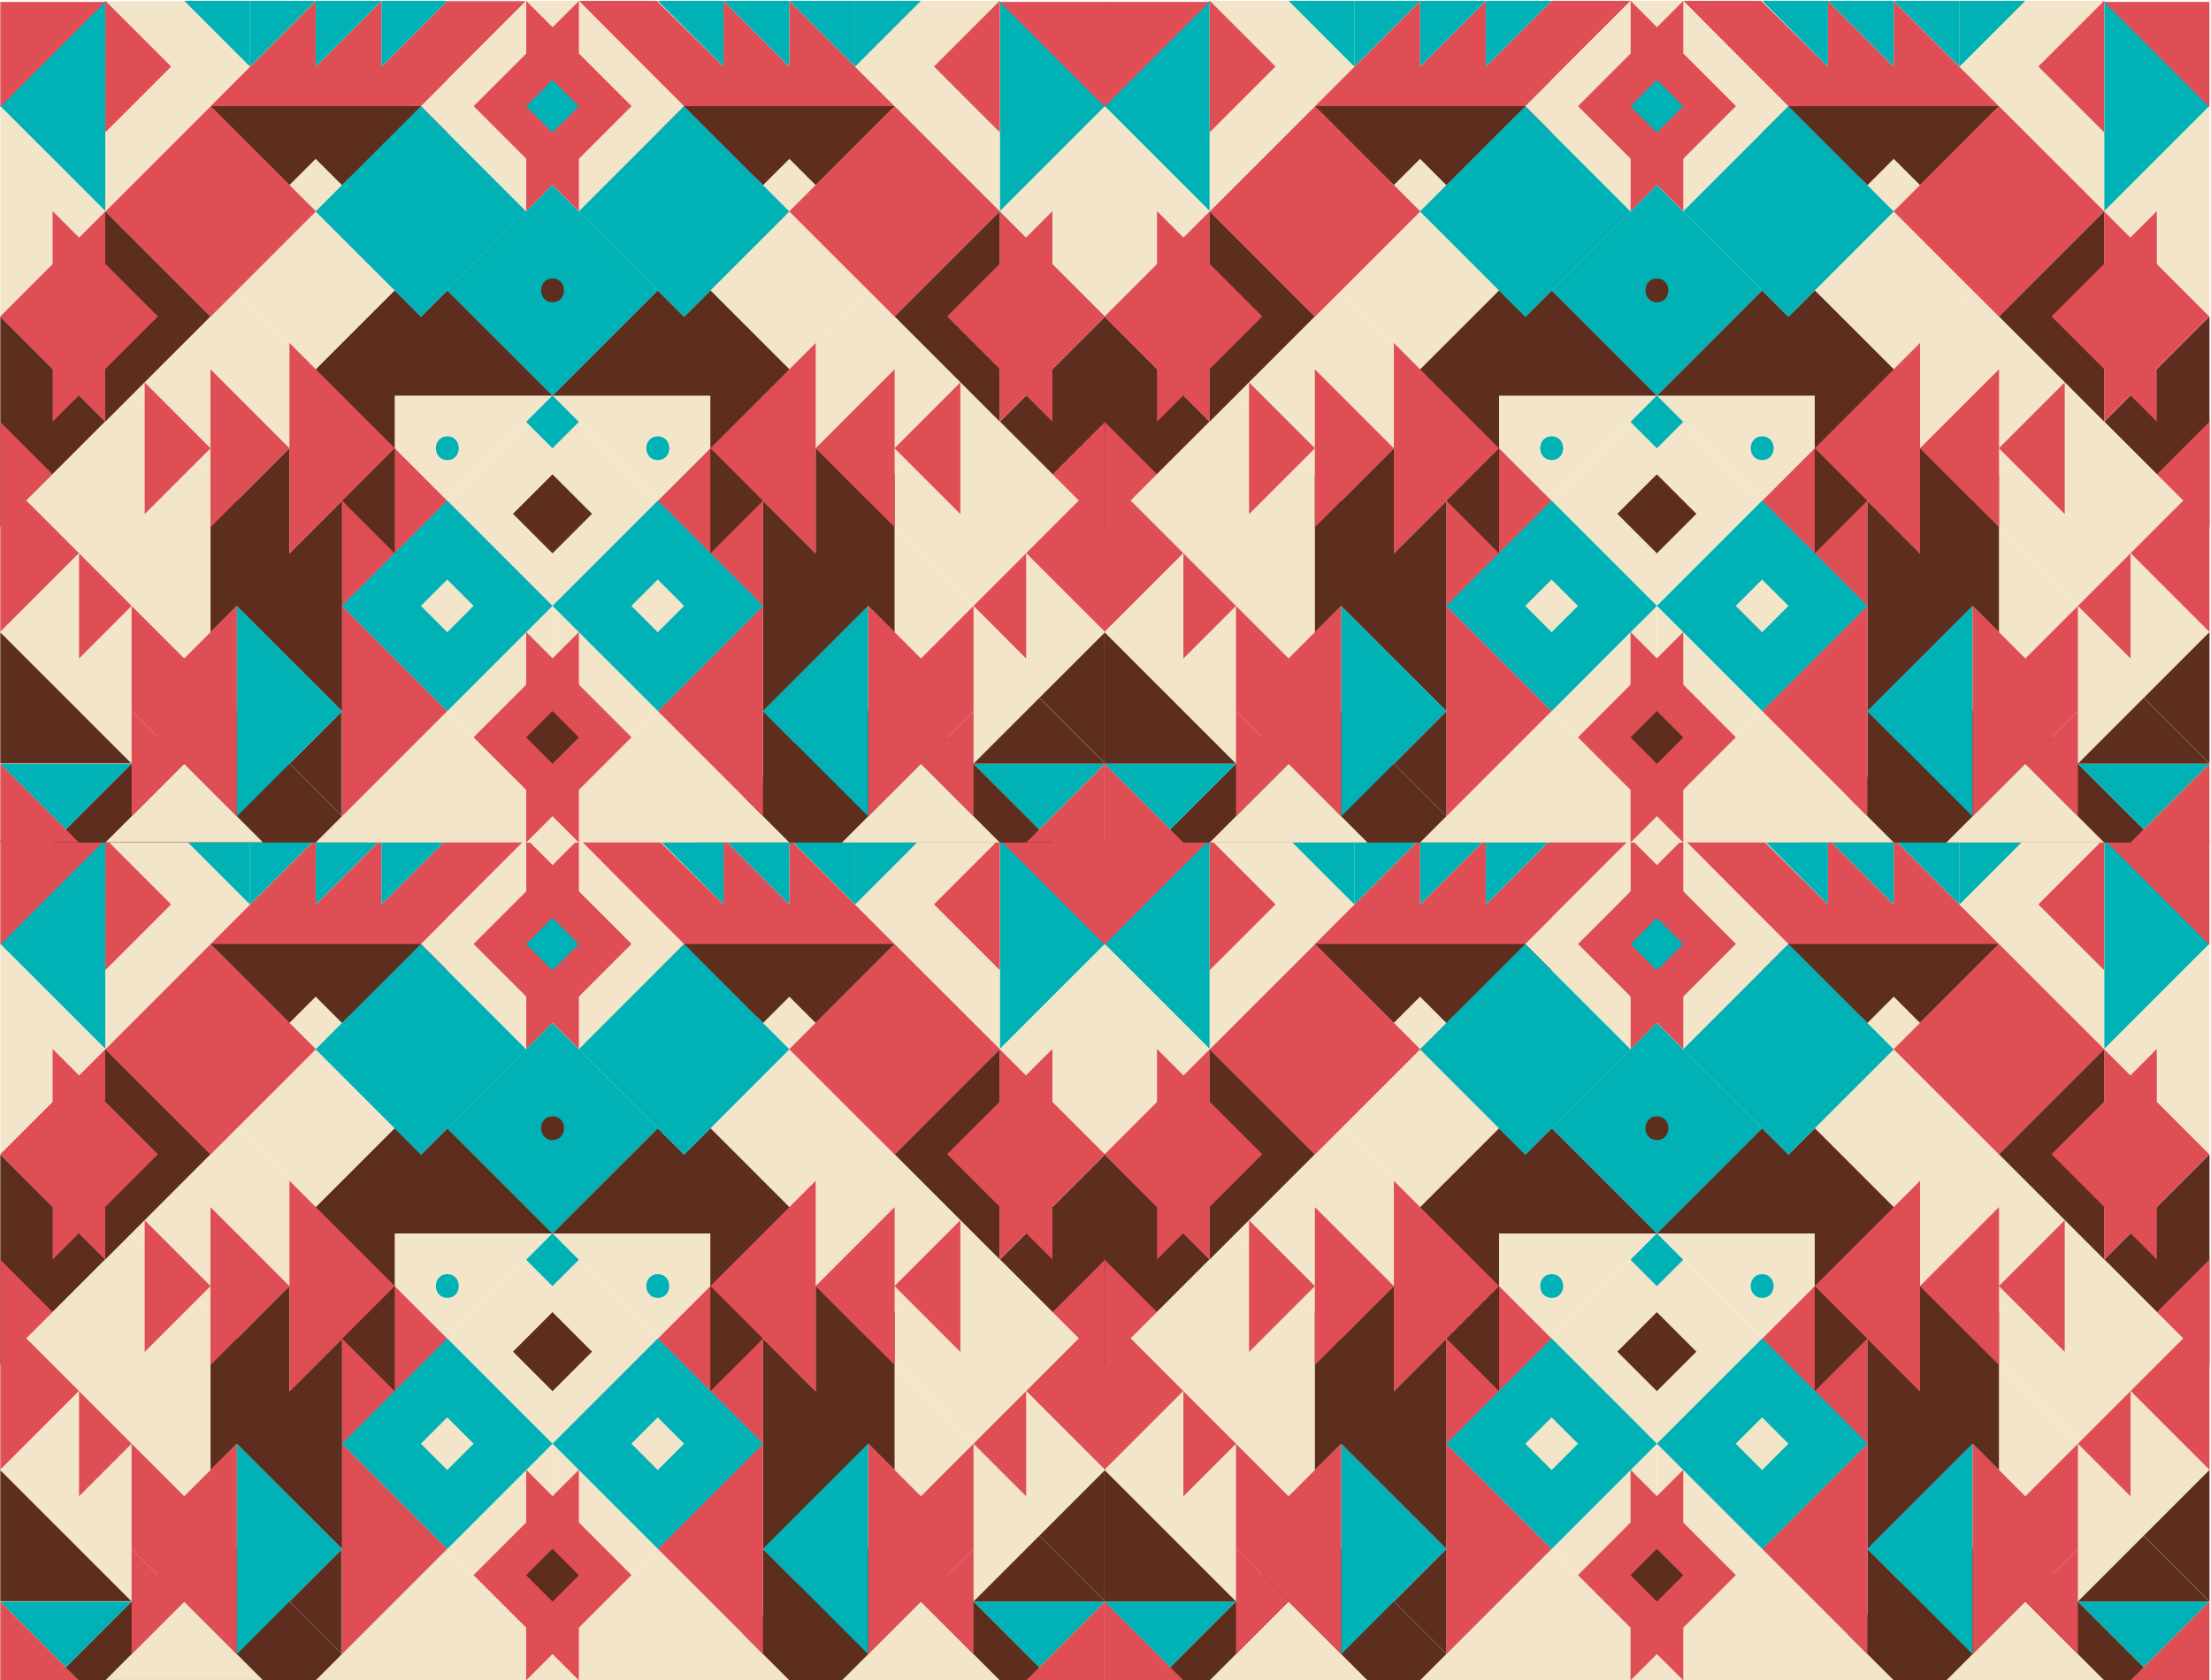 <?xml version="1.0" encoding="UTF-8"?>
<svg width="1401px" height="1065px" viewBox="0 0 1401 1065" version="1.1" xmlns="http://www.w3.org/2000/svg" xmlns:xlink="http://www.w3.org/1999/xlink">
    <defs>
        <polygon id="path-1" points="0.06 0.5 216.804 0.5 216.804 317.33 0.06 317.33"></polygon>
        <polygon id="path-3" points="0.06 0.45 333.458 0.45 333.458 133.984 0.06 133.984"></polygon>
        <polygon id="path-5" points="0.06 0.486 350.213 0.486 350.213 200.645 0.06 200.645"></polygon>
        <polygon id="path-7" points="0.06 0.99 166.729 0.99 166.729 50.98 0.06 50.98"></polygon>
        <polygon id="path-9" points="0.06 0.633 700.258 0.633 700.258 84.08 0.06 84.08"></polygon>
        <polygon id="path-11" points="0.06 0.816 116.759 0.816 116.759 384.41 0.06 384.41"></polygon>
        <polygon id="path-13" points="0.06 0.513 200.092 0.513 200.092 200.583 0.06 200.583"></polygon>
        <polygon id="path-15" points="0.06 0.45 108.444 0.45 108.444 83.888 0.06 83.888"></polygon>
        <polygon id="path-17" points="0.06 0.99 700.215 0.99 700.215 51 0.06 51"></polygon>
        <polygon id="path-19" points="0.06 0.5 216.804 0.5 216.804 317.329 0.06 317.329"></polygon>
        <polygon id="path-21" points="0.06 0.45 333.458 0.45 333.458 133.984 0.06 133.984"></polygon>
        <polygon id="path-23" points="0.06 0.486 350.213 0.486 350.213 200.645 0.06 200.645"></polygon>
        <polygon id="path-25" points="0.06 0.987 166.729 0.987 166.729 50.979 0.06 50.979"></polygon>
        <polygon id="path-27" points="0.06 0.633 700.258 0.633 700.258 84.082 0.06 84.082"></polygon>
        <polygon id="path-29" points="0.06 0.816 116.759 0.816 116.759 384.413 0.06 384.413"></polygon>
        <polygon id="path-31" points="0.06 0.513 200.092 0.513 200.092 200.583 0.06 200.583"></polygon>
        <polygon id="path-33" points="0.06 0.45 108.444 0.45 108.444 83.888 0.06 83.888"></polygon>
        <polygon id="path-35" points="0.06 0.987 700.215 0.987 700.215 50.999 0.06 50.999"></polygon>
    </defs>
    <g id="Pattern44" stroke="none" stroke-width="1" fill="none" fill-rule="evenodd">
        <polyline id="Fill-1" fill="#5D2D1D" points="1366.66 1065 1254.13 952.472 1204.1 1002.5 1183.28 981.687 1183.28 1023.32 1141.6 1065 1366.66 1065"></polyline>
        <polyline id="Fill-2" fill="#5D2D1D" points="833.194 964.975 733.169 1065 933.219 1065 833.194 964.975"></polyline>
        <polyline id="Fill-3" fill="#5D2D1D" points="916.59 981.687 883.269 1015.01 916.59 1048.33 916.59 981.687"></polyline>
        <polyline id="Fill-4" fill="#5D2D1D" points="699.828 731.5 766.553 798.225 699.828 864.95 699.828 731.5"></polyline>
        <polyline id="Fill-5" fill="#DF4E55" points="699.828 798.267 766.553 864.992 699.828 931.717 699.828 798.267"></polyline>
        <polyline id="Fill-6" fill="#F2E5CA" points="916.548 914.92 849.865 848.237 849.823 848.195 849.823 848.153 849.802 848.174 783.14 781.512 783.14 781.47 716.414 848.195 783.098 914.878 783.14 914.92 783.14 914.962 783.161 914.941 849.823 981.603 849.823 981.645 916.548 914.92"></polyline>
        <polyline id="Fill-7" fill="#5D2D1D" points="833.194 898.375 833.194 931.717 849.865 915.046 849.886 915.067 849.865 915.088 916.59 981.813 916.59 848.363 883.206 881.747 883.206 881.705 883.248 881.663 883.206 881.621 883.206 814.937 849.865 848.279 833.194 831.608 833.194 864.95"></polyline>
        <polyline id="Fill-8" fill="#DF4E55" points="1266.63 598.259 1199.91 531.534 1199.91 573.211 1158.23 531.534 1158.23 573.169 1116.04 531.569 1116.04 531.543 1116.01 531.543 1116 531.534 1116 531.543 1066.58 531.507 1116 581.546 1116 664.984 1158.23 623.349 1158.23 664.984 1199.91 623.307 1199.91 664.984 1266.63 598.259"></polyline>
        <polyline id="Fill-9" fill="#F2E5CA" points="899.835 1064.96 983.231 981.562 1066.63 1064.96 899.835 1064.96"></polyline>
        <polyline id="Fill-10" fill="#F2E5CA" points="1033.16 1064.96 1116.56 981.562 1199.95 1064.96 1033.16 1064.96"></polyline>
        <polyline id="Fill-11" fill="#DF4E55" points="983.231 531.534 983.231 531.576 941.596 573.211 941.596 531.534 899.877 573.253 899.877 531.534 833.152 598.259 899.877 664.984 899.877 623.265 941.596 664.984 941.596 623.307 983.273 664.984 983.273 581.504 1033.24 531.534 983.231 531.534"></polyline>
        <polyline id="Fill-12" fill="#00B1B5" points="766.553 664.9 699.828 598.175 766.553 531.45 766.553 664.9"></polyline>
        <polyline id="Fill-13" fill="#5D2D1D" points="1400.04 865.034 1333.32 798.309 1400.04 731.583 1400.04 865.034"></polyline>
        <polyline id="Fill-14" fill="#DF4E55" points="1400.04 931.717 1333.32 864.992 1400.04 798.267 1400.04 931.717"></polyline>
        <polyline id="Fill-15" fill="#00B1B5" points="1333.32 531.534 1400.04 598.259 1333.32 664.984 1333.32 531.534"></polyline>
        <polyline id="Fill-16" fill="#F2E5CA" points="1066.67 531.492 1049.96 548.205 1033.24 531.492 1066.67 531.492"></polyline>
        <polyline id="Fill-17" fill="#5D2D1D" points="1266.63 598.301 1199.91 665.026 1133.18 598.301 1266.63 598.301"></polyline>
        <polyline id="Fill-18" fill="#5D2D1D" points="966.644 598.301 899.919 665.026 833.194 598.301 966.644 598.301"></polyline>
        <polyline id="Fill-19" fill="#F2E5CA" points="966.56 698.41 899.835 631.685 899.835 631.643 833.11 698.368 899.835 765.093 899.835 765.135 966.56 698.41"></polyline>
        <polyline id="Fill-20" fill="#F2E5CA" points="916.548 781.68 849.823 714.955 849.823 714.913 783.098 781.638 849.823 848.363 849.823 848.405 916.548 781.68"></polyline>
        <polyline id="Fill-21" fill="#F2E5CA" points="1316.65 781.68 1249.92 714.955 1249.92 714.913 1183.2 781.638 1249.92 848.363 1249.92 848.405 1316.65 781.68"></polyline>
        <polyline id="Fill-22" fill="#F2E5CA" points="1266.72 698.41 1199.99 631.685 1199.99 631.643 1133.27 698.368 1199.99 765.093 1199.99 765.135 1266.72 698.41"></polyline>
        <polyline id="Fill-23" fill="#F2E5CA" points="1249.92 848.153 1183.2 914.878 1249.92 981.603 1249.92 981.645 1316.65 914.92 1249.92 848.195 1249.92 848.153"></polyline>
        <polyline id="Fill-24" fill="#F2E5CA" points="1383.41 848.237 1316.69 781.512 1316.69 781.47 1249.96 848.195 1316.69 914.92 1316.69 914.962 1383.41 848.237"></polyline>
        <polyline id="Fill-25" fill="#F2E5CA" points="1116.6 848.363 1049.87 781.638 1049.87 781.596 983.147 848.321 1049.87 915.046 1049.87 915.088 1116.6 848.363"></polyline>
        <polyline id="Fill-26" fill="#F2E5CA" points="1033.29 664.984 966.56 598.259 1033.29 531.534 1033.29 664.984"></polyline>
        <polyline id="Fill-27" fill="#F2E5CA" points="1066.59 531.618 1133.31 598.343 1066.59 665.068 1066.59 531.618"></polyline>
        <polyline id="Fill-28" fill="#F2E5CA" points="1049.91 914.962 1116.64 981.687 1049.91 1048.41 1049.91 914.962"></polyline>
        <polyline id="Fill-29" fill="#F2E5CA" points="1049.91 1048.33 983.189 981.604 1049.91 914.878 1049.91 1048.33"></polyline>
        <polyline id="Fill-30" fill="#F2E5CA" points="1050 781.486 983.273 848.211 916.548 781.486 1050 781.486"></polyline>
        <polyline id="Fill-31" fill="#F2E5CA" points="749.861 981.645 699.828 931.612 749.861 881.579 749.861 981.645"></polyline>
        <polyline id="Fill-32" fill="#F2E5CA" points="783.203 1015.03 733.169 964.996 783.203 914.962 783.203 1015.03"></polyline>
        <polyline id="Fill-33" fill="#F2E5CA" points="1349.99 881.621 1400 931.633 1349.99 981.645 1349.99 881.621"></polyline>
        <polyline id="Fill-34" fill="#F2E5CA" points="1316.65 914.962 1366.66 964.975 1316.65 1014.99 1316.65 914.962"></polyline>
        <polyline id="Fill-35" fill="#5D2D1D" points="983.273 715.039 966.602 731.709 949.932 715.039 883.206 781.764 1050 781.764 983.273 715.039"></polyline>
        <polyline id="Fill-36" fill="#F2E5CA" points="1183.28 781.486 1116.56 848.211 1049.83 781.486 1183.28 781.486"></polyline>
        <polyline id="Fill-37" fill="#5D2D1D" points="1149.98 715.039 1133.27 731.751 1116.56 715.039 1049.83 781.764 1216.71 781.764 1149.98 715.039"></polyline>
        <polyline id="Fill-38" fill="#DF4E55" points="1183.28 915.172 1116.56 848.447 1183.28 781.722 1183.28 915.172"></polyline>
        <polyline id="Fill-39" fill="#DF4E55" points="916.548 781.722 983.273 848.447 916.548 915.172 916.548 781.722"></polyline>
        <polyline id="Fill-40" fill="#5D2D1D" points="1266.68 864.908 1266.63 864.866 1266.63 831.608 1250.01 848.237 1216.62 814.854 1216.62 881.621 1216.58 881.663 1183.28 848.363 1183.28 981.813 1250.01 915.088 1266.63 931.717 1266.63 864.95 1266.68 864.908"></polyline>
        <polyline id="Fill-41" fill="#5D2D1D" points="949.89 881.705 883.164 814.979 949.89 748.254 949.89 881.705"></polyline>
        <polyline id="Fill-42" fill="#00B1B5" points="1199.95 665.068 1133.23 598.343 1133.23 598.301 1066.5 665.026 1133.23 731.751 1133.23 731.793 1199.95 665.068"></polyline>
        <polyline id="Fill-43" fill="#5D2D1D" points="1149.9 748.254 1216.62 814.979 1149.9 881.705 1149.9 748.254"></polyline>
        <polyline id="Fill-44" fill="#DF4E55" points="883.206 748.38 949.932 815.105 883.206 881.83 883.206 748.38"></polyline>
        <polyline id="Fill-45" fill="#DF4E55" points="833.152 765.051 883.206 815.105 833.152 865.16 833.152 765.051"></polyline>
        <polyline id="Fill-46" fill="#DF4E55" points="791.475 773.386 833.194 815.105 791.475 856.824 791.475 773.386"></polyline>
        <polyline id="Fill-47" fill="#F2E5CA" points="1233.31 1064.98 1283.31 1014.99 1333.3 1064.98 1233.31 1064.98"></polyline>
        <polyline id="Fill-48" fill="#F2E5CA" points="766.532 1064.98 816.523 1014.99 866.515 1064.98 766.532 1064.98"></polyline>
        <polyline id="Fill-49" fill="#00B1B5" points="783.143 1015.01 741.486 1056.66 699.828 1015.01 783.143 1015.01"></polyline>
        <polyline id="Fill-50" fill="#00B1B5" points="1399.96 1015.01 1358.31 1056.66 1316.65 1015.01 1399.96 1015.01"></polyline>
        <polyline id="Fill-51" fill="#5D2D1D" points="1316.67 1014.99 1400 1014.99 1358.33 973.321 1316.67 1014.99"></polyline>
        <polyline id="Fill-52" fill="#5D2D1D" points="1358.39 973.289 1400.04 1014.95 1400.04 931.633 1358.39 973.289"></polyline>
        <polyline id="Fill-53" fill="#5D2D1D" points="783.182 1014.99 699.828 931.633 699.828 1015.08 699.923 1014.99 783.182 1014.99"></polyline>
        <polyline id="Fill-54" fill="#DF4E55" points="1350.03 948.388 1316.65 915.004 1350.03 881.621 1350.03 948.388"></polyline>
        <polyline id="Fill-55" fill="#DF4E55" points="1316.69 1048.41 1283.31 1015.03 1316.69 981.645 1316.69 1048.41"></polyline>
        <polyline id="Fill-56" fill="#DF4E55" points="749.84 881.621 783.224 915.004 749.84 948.388 749.84 881.621"></polyline>
        <polyline id="Fill-57" fill="#DF4E55" points="783.161 981.645 816.544 1015.03 783.161 1048.41 783.161 981.645"></polyline>
        <polyline id="Fill-58" fill="#DF4E55" points="766.511 798.267 699.786 731.542 766.511 664.816 766.511 798.267"></polyline>
        <polyline id="Fill-59" fill="#5D2D1D" points="1333.36 798.267 1266.63 731.542 1333.36 664.816 1333.36 798.267"></polyline>
        <polyline id="Fill-60" fill="#DF4E55" points="1333.28 664.816 1400 731.542 1333.28 798.267 1333.28 664.816"></polyline>
        <polyline id="Fill-61" fill="#5D2D1D" points="766.469 664.816 833.194 731.542 766.469 798.267 766.469 664.816"></polyline>
        <polyline id="Fill-62" fill="#DF4E55" points="916.548 914.962 983.231 981.645 916.548 1048.33 916.548 914.962"></polyline>
        <polyline id="Fill-63" fill="#DF4E55" points="1183.28 1048.33 1116.6 981.645 1183.28 914.962 1183.28 1048.33"></polyline>
        <polyline id="Fill-64" fill="#DF4E55" points="833.236 598.259 766.511 664.984 833.236 731.709 899.961 664.984 833.236 598.259"></polyline>
        <polyline id="Fill-65" fill="#F2E5CA" points="899.877 531.513 766.427 531.513 766.511 531.597 766.511 664.984 833.236 598.259 833.184 598.207 899.877 531.513"></polyline>
        <polyline id="Fill-66" fill="#F2E5CA" points="699.828 598.133 766.553 664.858 699.828 731.583 699.828 598.133"></polyline>
        <polyline id="Fill-67" fill="#F2E5CA" points="1333.4 531.513 1199.95 531.513 1266.65 598.207 1266.59 598.259 1333.32 664.984 1333.32 531.597 1333.4 531.513"></polyline>
        <polyline id="Fill-68" fill="#F2E5CA" points="1400.04 731.583 1333.32 664.858 1400.04 598.133 1400.04 731.583"></polyline>
        <polyline id="Fill-69" fill="#DF4E55" points="1333.36 664.984 1266.63 598.259 1199.91 664.984 1266.63 731.709 1333.36 664.984"></polyline>
        <polyline id="Fill-70" fill="#DF4E55" points="1033.24 531.534 1099.97 598.259 1033.24 664.984 1033.24 531.534"></polyline>
        <polyline id="Fill-71" fill="#DF4E55" points="1066.63 664.984 999.902 598.259 1066.63 531.534 1066.63 664.984"></polyline>
        <polyline id="Fill-72" fill="#DF4E55" points="1033.2 931.549 1099.93 998.274 1033.2 1065 1033.2 931.549"></polyline>
        <polyline id="Fill-73" fill="#DF4E55" points="1066.59 1065 999.86 998.274 1066.59 931.549 1066.59 1065"></polyline>
        <polyline id="Fill-74" fill="#00B1B5" points="1116.6 715.081 1049.87 648.355 1049.87 648.313 983.147 715.039 1049.87 781.764 1049.87 781.806 1116.6 715.081"></polyline>
        <polyline id="Fill-75" fill="#00B1B5" points="1049.91 915.004 983.189 848.279 983.189 848.237 916.464 914.962 983.189 981.687 983.189 981.729 1049.91 915.004"></polyline>
        <polyline id="Fill-76" fill="#00B1B5" points="1183.36 915.004 1116.64 848.279 1116.64 848.237 1049.91 914.962 1116.64 981.687 1116.64 981.729 1183.36 915.004"></polyline>
        <polyline id="Fill-77" fill="#00B1B5" points="1249.92 915.004 1249.92 914.962 1183.2 981.687 1249.92 1048.41 1249.92 1048.45"></polyline>
        <polyline id="Fill-78" fill="#00B1B5" points="849.823 1048.41 849.823 1048.45 916.548 981.729 849.823 915.004 849.823 914.962"></polyline>
        <polyline id="Fill-79" fill="#00B1B5" points="1066.59 598.369 1049.87 581.656 1049.87 581.646 1033.16 598.359 1049.87 615.071 1049.87 615.082 1066.59 598.369"></polyline>
        <polyline id="Fill-80" fill="#00B1B5" points="1066.59 798.403 1049.87 781.69 1049.87 781.68 1033.16 798.393 1049.87 815.105 1049.87 815.116 1066.59 798.403"></polyline>
        <polyline id="Fill-81" fill="#5D2D1D" points="1074.91 856.67 1049.87 831.629 1049.87 831.614 1024.83 856.654 1049.87 881.694 1049.87 881.71 1074.91 856.67"></polyline>
        <polyline id="Fill-82" fill="#00B1B5" points="1033.24 665.068 966.518 598.343 966.518 598.301 899.793 665.026 966.518 731.751 966.518 731.793 1033.24 665.068"></polyline>
        <path d="M1049.91,722.539 C1059.59,722.539 1059.59,707.539 1049.91,707.539 C1040.24,707.539 1040.24,722.539 1049.91,722.539" id="Fill-83" fill="#5D2D1D"></path>
        <path d="M1116.6,822.563 C1126.27,822.563 1126.27,807.563 1116.6,807.563 C1106.92,807.563 1106.92,822.563 1116.6,822.563" id="Fill-84" fill="#00B1B5"></path>
        <path d="M983.231,822.563 C992.904,822.563 992.904,807.563 983.231,807.563 C973.558,807.563 973.558,822.563 983.231,822.563" id="Fill-85" fill="#00B1B5"></path>
        <polyline id="Fill-86" fill="#DF4E55" points="1216.64 881.81 1149.92 815.084 1216.64 748.359 1216.64 881.81"></polyline>
        <polyline id="Fill-87" fill="#DF4E55" points="1266.68 865.139 1216.62 815.084 1266.68 765.03 1266.68 865.139"></polyline>
        <polyline id="Fill-88" fill="#DF4E55" points="1308.31 856.803 1266.59 815.084 1308.31 773.365 1308.31 856.803"></polyline>
        <polyline id="Fill-89" fill="#F2E5CA" points="999.902 915.004 983.189 898.291 983.189 898.281 966.477 914.994 983.189 931.706 983.189 931.717 999.902 915.004"></polyline>
        <polyline id="Fill-90" fill="#F2E5CA" points="1133.27 915.004 1116.56 898.291 1116.56 898.281 1099.84 914.994 1116.56 931.706 1116.56 931.717 1133.27 915.004"></polyline>
        <polyline id="Fill-91" fill="#5D2D1D" points="1066.59 998.369 1049.87 981.656 1049.87 981.645 1033.16 998.358 1049.87 1015.07 1049.87 1015.08 1066.59 998.369"></polyline>
        <polyline id="Fill-92" fill="#DF4E55" points="1283.33 948.325 1249.96 914.962 1249.96 1048.41 1316.67 981.708 1316.69 981.729 1316.69 914.962 1283.33 948.325"></polyline>
        <polyline id="Fill-93" fill="#DF4E55" points="816.523 948.304 783.161 914.941 783.161 981.666 783.14 981.687 849.865 1048.41 849.865 914.962 816.523 948.304"></polyline>
        <polyline id="Fill-94" fill="#DF4E55" points="1366.66 798.267 1299.93 731.542 1366.66 664.816 1366.66 798.267"></polyline>
        <polyline id="Fill-95" fill="#DF4E55" points="733.127 664.816 799.852 731.542 733.127 798.267 733.127 664.816"></polyline>
        <polyline id="Fill-96" fill="#DF4E55" points="766.511 531.45 808.23 573.169 766.511 614.888 766.511 531.45"></polyline>
        <polyline id="Fill-97" fill="#DF4E55" points="699.828 598.869 699.828 532.186 766.511 532.186 699.828 598.869"></polyline>
        <polyline id="Fill-98" fill="#DF4E55" points="1333.32 532.186 1400 532.186 1400 598.869 1333.32 532.186"></polyline>
        <polyline id="Fill-99" fill="#00B1B5" points="1158.27 531.534 1199.95 531.534 1199.95 573.211 1158.27 531.534"></polyline>
        <polyline id="Fill-100" fill="#00B1B5" points="1116.6 531.534 1158.27 531.534 1158.27 573.211 1116.6 531.534"></polyline>
        <polyline id="Fill-101" fill="#00B1B5" points="941.554 573.211 941.554 531.534 983.231 531.534 941.554 573.211"></polyline>
        <polyline id="Fill-102" fill="#00B1B5" points="899.877 573.211 899.877 531.534 941.554 531.534 899.877 573.211"></polyline>
        <polyline id="Fill-103" fill="#00B1B5" points="858.2 573.211 858.2 531.534 899.877 531.534 858.2 573.211"></polyline>
        <polyline id="Fill-104" fill="#00B1B5" points="816.523 531.534 858.2 531.534 858.2 573.211 816.523 531.534"></polyline>
        <polyline id="Fill-105" fill="#00B1B5" points="1241.63 573.211 1241.63 531.534 1283.31 531.534 1241.63 573.211"></polyline>
        <polyline id="Fill-106" fill="#00B1B5" points="1199.95 531.534 1241.63 531.534 1241.63 573.211 1199.95 531.534"></polyline>
        <polyline id="Fill-107" fill="#DF4E55" points="1333.32 614.888 1291.6 573.169 1333.32 531.45 1333.32 614.888"></polyline>
        <polyline id="Fill-108" fill="#DF4E55" points="1400 1014.99 1400 1065 1349.99 1065 1400 1014.99"></polyline>
        <polyline id="Fill-109" fill="#DF4E55" points="749.84 1065 699.828 1065 699.828 1014.99 749.84 1065"></polyline>
        <polyline id="Fill-110" fill="#5D2D1D" points="666.874 1065 554.346 952.472 504.313 1002.5 483.495 981.687 483.495 1023.32 441.818 1065 666.874 1065"></polyline>
        <polyline id="Fill-111" fill="#5D2D1D" points="133.408 964.975 33.383 1065 233.433 1065 133.408 964.975"></polyline>
        <g id="Group-116" transform="translate(0, 731)">
            <mask id="mask-2" fill="white">
                <use xlink:href="#path-1"></use>
            </mask>
            <g id="Clip-113"></g>
            <polyline id="Fill-112" fill="#5D2D1D" mask="url(#mask-2)" points="216.804 250.687 183.484 284.01 216.804 317.33 216.804 250.687"></polyline>
            <polyline id="Fill-114" fill="#5D2D1D" mask="url(#mask-2)" points="0.042 0.5 66.767 67.225 0.042 133.95 0.042 0.5"></polyline>
            <polyline id="Fill-115" fill="#DF4E55" mask="url(#mask-2)" points="0.042 67.267 66.767 133.992 0.042 200.717 0.042 67.267"></polyline>
        </g>
        <polyline id="Fill-117" fill="#F2E5CA" points="216.762 914.92 150.079 848.237 150.037 848.195 150.037 848.153 150.016 848.174 83.354 781.512 83.354 781.47 16.629 848.195 83.312 914.878 83.354 914.92 83.354 914.962 83.375 914.941 150.037 981.603 150.037 981.645 216.762 914.92"></polyline>
        <polyline id="Fill-118" fill="#5D2D1D" points="133.408 898.375 133.408 931.717 150.079 915.046 150.1 915.067 150.079 915.088 216.804 981.813 216.804 848.363 183.421 881.747 183.421 881.705 183.463 881.663 183.421 881.621 183.421 814.937 150.079 848.279 133.408 831.608 133.408 864.95"></polyline>
        <polyline id="Fill-119" fill="#DF4E55" points="566.849 598.259 500.124 531.534 500.124 573.211 458.447 531.534 458.447 573.169 416.25 531.569 416.25 531.543 416.223 531.543 416.214 531.534 416.214 531.543 366.794 531.507 416.214 581.546 416.214 664.984 458.447 623.349 458.447 664.984 500.124 623.307 500.124 664.984 566.849 598.259"></polyline>
        <polyline id="Fill-120" fill="#F2E5CA" points="200.05 1064.96 283.446 981.562 366.841 1064.96 200.05 1064.96"></polyline>
        <polyline id="Fill-121" fill="#F2E5CA" points="333.374 1064.96 416.77 981.562 500.166 1064.96 333.374 1064.96"></polyline>
        <g id="Group-125" transform="translate(0, 531)">
            <mask id="mask-4" fill="white">
                <use xlink:href="#path-3"></use>
            </mask>
            <g id="Clip-123"></g>
            <polyline id="Fill-122" fill="#DF4E55" mask="url(#mask-4)" points="283.445 0.534 283.445 0.576 241.81 42.211 241.81 0.534 200.092 42.253 200.092 0.534 133.366 67.259 200.092 133.984 200.092 92.265 241.81 133.984 241.81 92.307 283.487 133.984 283.487 50.504 333.458 0.534 283.445 0.534"></polyline>
            <polyline id="Fill-124" fill="#00B1B5" mask="url(#mask-4)" points="66.767 133.9 0.042 67.175 66.767 0.45 66.767 133.9"></polyline>
        </g>
        <polyline id="Fill-126" fill="#5D2D1D" points="700.257 865.034 633.532 798.309 700.257 731.583 700.257 865.034"></polyline>
        <polyline id="Fill-127" fill="#DF4E55" points="700.257 931.717 633.532 864.992 700.257 798.267 700.257 931.717"></polyline>
        <polyline id="Fill-128" fill="#00B1B5" points="633.532 531.534 700.257 598.259 633.532 664.984 633.532 531.534"></polyline>
        <polyline id="Fill-129" fill="#F2E5CA" points="366.883 531.492 350.171 548.205 333.458 531.492 366.883 531.492"></polyline>
        <polyline id="Fill-130" fill="#5D2D1D" points="566.849 598.301 500.124 665.026 433.399 598.301 566.849 598.301"></polyline>
        <polyline id="Fill-131" fill="#5D2D1D" points="266.859 598.301 200.133 665.026 133.408 598.301 266.859 598.301"></polyline>
        <polyline id="Fill-132" fill="#F2E5CA" points="266.775 698.41 200.05 631.685 200.05 631.643 133.324 698.368 200.05 765.093 200.05 765.135 266.775 698.41"></polyline>
        <polyline id="Fill-133" fill="#F2E5CA" points="216.762 781.68 150.037 714.955 150.037 714.913 83.312 781.638 150.037 848.363 150.037 848.405 216.762 781.68"></polyline>
        <polyline id="Fill-134" fill="#F2E5CA" points="616.862 781.68 550.136 714.955 550.136 714.913 483.411 781.638 550.136 848.363 550.136 848.405 616.862 781.68"></polyline>
        <polyline id="Fill-135" fill="#F2E5CA" points="566.933 698.41 500.208 631.685 500.208 631.643 433.483 698.368 500.208 765.093 500.208 765.135 566.933 698.41"></polyline>
        <polyline id="Fill-136" fill="#F2E5CA" points="550.136 848.153 483.411 914.878 550.136 981.603 550.136 981.645 616.862 914.92 550.136 848.195 550.136 848.153"></polyline>
        <polyline id="Fill-137" fill="#F2E5CA" points="683.629 848.237 616.904 781.512 616.904 781.47 550.178 848.195 616.904 914.92 616.904 914.962 683.629 848.237"></polyline>
        <polyline id="Fill-138" fill="#F2E5CA" points="416.812 848.363 350.087 781.638 350.087 781.596 283.362 848.321 350.087 915.046 350.087 915.088 416.812 848.363"></polyline>
        <polyline id="Fill-139" fill="#F2E5CA" points="333.5 664.984 266.775 598.259 333.5 531.534 333.5 664.984"></polyline>
        <polyline id="Fill-140" fill="#F2E5CA" points="366.799 531.618 433.525 598.343 366.799 665.068 366.799 531.618"></polyline>
        <polyline id="Fill-141" fill="#F2E5CA" points="350.129 914.962 416.854 981.687 350.129 1048.41 350.129 914.962"></polyline>
        <polyline id="Fill-142" fill="#F2E5CA" points="350.129 1048.33 283.404 981.604 350.129 914.878 350.129 1048.33"></polyline>
        <g id="Group-146" transform="translate(0, 781)">
            <mask id="mask-6" fill="white">
                <use xlink:href="#path-5"></use>
            </mask>
            <g id="Clip-144"></g>
            <polyline id="Fill-143" fill="#F2E5CA" mask="url(#mask-6)" points="350.213 0.486 283.487 67.211 216.762 0.486 350.213 0.486"></polyline>
            <polyline id="Fill-145" fill="#F2E5CA" mask="url(#mask-6)" points="50.075 200.645 0.042 150.612 50.075 100.579 50.075 200.645"></polyline>
        </g>
        <polyline id="Fill-147" fill="#F2E5CA" points="83.417 1015.03 33.383 964.996 83.417 914.962 83.417 1015.03"></polyline>
        <polyline id="Fill-148" fill="#F2E5CA" points="650.203 881.621 700.215 931.633 650.203 981.645 650.203 881.621"></polyline>
        <polyline id="Fill-149" fill="#F2E5CA" points="616.862 914.962 666.874 964.975 616.862 1014.99 616.862 914.962"></polyline>
        <polyline id="Fill-150" fill="#5D2D1D" points="283.487 715.039 266.817 731.709 250.146 715.039 183.421 781.764 350.213 781.764 283.487 715.039"></polyline>
        <polyline id="Fill-151" fill="#F2E5CA" points="483.495 781.486 416.77 848.211 350.045 781.486 483.495 781.486"></polyline>
        <polyline id="Fill-152" fill="#5D2D1D" points="450.195 715.039 433.483 731.751 416.77 715.039 350.045 781.764 516.921 781.764 450.195 715.039"></polyline>
        <polyline id="Fill-153" fill="#DF4E55" points="483.495 915.172 416.77 848.447 483.495 781.722 483.495 915.172"></polyline>
        <polyline id="Fill-154" fill="#DF4E55" points="216.762 781.722 283.487 848.447 216.762 915.172 216.762 781.722"></polyline>
        <polyline id="Fill-155" fill="#5D2D1D" points="566.891 864.908 566.849 864.866 566.849 831.608 550.22 848.237 516.837 814.854 516.837 881.621 516.795 881.663 483.495 848.363 483.495 981.813 550.22 915.088 566.849 931.717 566.849 864.95 566.891 864.908"></polyline>
        <polyline id="Fill-156" fill="#5D2D1D" points="250.104 881.705 183.379 814.979 250.104 748.254 250.104 881.705"></polyline>
        <polyline id="Fill-157" fill="#00B1B5" points="500.166 665.068 433.441 598.343 433.441 598.301 366.716 665.026 433.441 731.751 433.441 731.793 500.166 665.068"></polyline>
        <polyline id="Fill-158" fill="#5D2D1D" points="450.112 748.254 516.837 814.979 450.112 881.705 450.112 748.254"></polyline>
        <polyline id="Fill-159" fill="#DF4E55" points="183.421 748.38 250.146 815.105 183.421 881.83 183.421 748.38"></polyline>
        <polyline id="Fill-160" fill="#DF4E55" points="133.366 765.051 183.421 815.105 133.366 865.16 133.366 765.051"></polyline>
        <polyline id="Fill-161" fill="#DF4E55" points="91.689 773.386 133.408 815.105 91.689 856.824 91.689 773.386"></polyline>
        <polyline id="Fill-162" fill="#F2E5CA" points="533.529 1064.98 583.52 1014.99 633.511 1064.98 533.529 1064.98"></polyline>
        <g id="Group-166" transform="translate(0, 1014)">
            <mask id="mask-8" fill="white">
                <use xlink:href="#path-7"></use>
            </mask>
            <g id="Clip-164"></g>
            <polyline id="Fill-163" fill="#F2E5CA" mask="url(#mask-8)" points="66.746 50.98 116.738 0.99 166.729 50.98 66.746 50.98"></polyline>
            <polyline id="Fill-165" fill="#00B1B5" mask="url(#mask-8)" points="83.358 1.01 41.7 42.66 0.042 1.01 83.358 1.01"></polyline>
        </g>
        <polyline id="Fill-167" fill="#00B1B5" points="700.177 1015.01 658.519 1056.66 616.862 1015.01 700.177 1015.01"></polyline>
        <polyline id="Fill-168" fill="#5D2D1D" points="616.883 1014.99 700.216 1014.99 658.549 973.321 616.883 1014.99"></polyline>
        <g id="Group-172" transform="translate(0, 931)">
            <mask id="mask-10" fill="white">
                <use xlink:href="#path-9"></use>
            </mask>
            <g id="Clip-170"></g>
            <polyline id="Fill-169" fill="#5D2D1D" mask="url(#mask-10)" points="658.601 42.289 700.258 83.95 700.258 0.633 658.601 42.289"></polyline>
            <polyline id="Fill-171" fill="#5D2D1D" mask="url(#mask-10)" points="83.396 83.99 0.042 0.633 0.042 84.08 0.137 83.99 83.396 83.99"></polyline>
        </g>
        <polyline id="Fill-173" fill="#DF4E55" points="650.245 948.388 616.862 915.004 650.245 881.621 650.245 948.388"></polyline>
        <polyline id="Fill-174" fill="#DF4E55" points="616.903 1048.41 583.52 1015.03 616.903 981.645 616.903 1048.41"></polyline>
        <polyline id="Fill-175" fill="#DF4E55" points="50.054 881.621 83.438 915.004 50.054 948.388 50.054 881.621"></polyline>
        <g id="Group-179" transform="translate(0, 664)">
            <mask id="mask-12" fill="white">
                <use xlink:href="#path-11"></use>
            </mask>
            <g id="Clip-177"></g>
            <polyline id="Fill-176" fill="#DF4E55" mask="url(#mask-12)" points="83.375 317.645 116.759 351.03 83.375 384.41 83.375 317.645"></polyline>
            <polyline id="Fill-178" fill="#DF4E55" mask="url(#mask-12)" points="66.725 134.267 0 67.542 66.725 0.816 66.725 134.267"></polyline>
        </g>
        <polyline id="Fill-180" fill="#5D2D1D" points="633.574 798.267 566.849 731.542 633.574 664.816 633.574 798.267"></polyline>
        <polyline id="Fill-181" fill="#DF4E55" points="633.49 664.816 700.215 731.542 633.49 798.267 633.49 664.816"></polyline>
        <polyline id="Fill-182" fill="#5D2D1D" points="66.683 664.816 133.408 731.542 66.683 798.267 66.683 664.816"></polyline>
        <polyline id="Fill-183" fill="#DF4E55" points="216.762 914.962 283.446 981.645 216.762 1048.33 216.762 914.962"></polyline>
        <polyline id="Fill-184" fill="#DF4E55" points="483.495 1048.33 416.812 981.645 483.495 914.962 483.495 1048.33"></polyline>
        <polyline id="Fill-185" fill="#DF4E55" points="133.45 598.259 66.725 664.984 133.45 731.709 200.175 664.984 133.45 598.259"></polyline>
        <g id="Group-189" transform="translate(0, 531)">
            <mask id="mask-14" fill="white">
                <use xlink:href="#path-13"></use>
            </mask>
            <g id="Clip-187"></g>
            <polyline id="Fill-186" fill="#F2E5CA" mask="url(#mask-14)" points="200.092 0.513 66.641 0.513 66.725 0.597 66.725 133.984 133.45 67.259 133.398 67.207 200.092 0.513"></polyline>
            <polyline id="Fill-188" fill="#F2E5CA" mask="url(#mask-14)" points="0.042 67.133 66.767 133.858 0.042 200.583 0.042 67.133"></polyline>
        </g>
        <polyline id="Fill-190" fill="#F2E5CA" points="633.616 531.513 500.166 531.513 566.86 598.207 566.807 598.259 633.532 664.984 633.532 531.597 633.616 531.513"></polyline>
        <polyline id="Fill-191" fill="#F2E5CA" points="700.257 731.583 633.532 664.858 700.257 598.133 700.257 731.583"></polyline>
        <polyline id="Fill-192" fill="#DF4E55" points="633.574 664.984 566.849 598.259 500.124 664.984 566.849 731.709 633.574 664.984"></polyline>
        <polyline id="Fill-193" fill="#DF4E55" points="333.458 531.534 400.183 598.259 333.458 664.984 333.458 531.534"></polyline>
        <polyline id="Fill-194" fill="#DF4E55" points="366.841 664.984 300.116 598.259 366.841 531.534 366.841 664.984"></polyline>
        <polyline id="Fill-195" fill="#DF4E55" points="333.416 931.549 400.141 998.274 333.416 1065 333.416 931.549"></polyline>
        <polyline id="Fill-196" fill="#DF4E55" points="366.799 1065 300.074 998.274 366.799 931.549 366.799 1065"></polyline>
        <polyline id="Fill-197" fill="#00B1B5" points="416.812 715.081 350.087 648.355 350.087 648.313 283.362 715.039 350.087 781.764 350.087 781.806 416.812 715.081"></polyline>
        <polyline id="Fill-198" fill="#00B1B5" points="350.129 915.004 283.404 848.279 283.404 848.237 216.678 914.962 283.404 981.687 283.404 981.729 350.129 915.004"></polyline>
        <polyline id="Fill-199" fill="#00B1B5" points="483.579 915.004 416.854 848.279 416.854 848.237 350.129 914.962 416.854 981.687 416.854 981.729 483.579 915.004"></polyline>
        <polyline id="Fill-200" fill="#00B1B5" points="550.136 915.004 550.136 914.962 483.411 981.687 550.136 1048.41 550.136 1048.45"></polyline>
        <polyline id="Fill-201" fill="#00B1B5" points="150.037 1048.41 150.037 1048.45 216.762 981.729 150.037 915.004 150.037 914.962"></polyline>
        <polyline id="Fill-202" fill="#00B1B5" points="366.799 598.369 350.087 581.656 350.087 581.646 333.374 598.359 350.087 615.071 350.087 615.082 366.799 598.369"></polyline>
        <polyline id="Fill-203" fill="#00B1B5" points="366.799 798.403 350.087 781.69 350.087 781.68 333.374 798.393 350.087 815.105 350.087 815.116 366.799 798.403"></polyline>
        <polyline id="Fill-204" fill="#5D2D1D" points="375.127 856.67 350.087 831.629 350.087 831.614 325.046 856.654 350.087 881.694 350.087 881.71 375.127 856.67"></polyline>
        <polyline id="Fill-205" fill="#00B1B5" points="333.458 665.068 266.733 598.343 266.733 598.301 200.008 665.026 266.733 731.751 266.733 731.793 333.458 665.068"></polyline>
        <path d="M350.129,722.539 C359.802,722.539 359.802,707.539 350.129,707.539 C340.456,707.539 340.456,722.539 350.129,722.539" id="Fill-206" fill="#5D2D1D"></path>
        <path d="M416.812,822.563 C426.485,822.563 426.485,807.563 416.812,807.563 C407.139,807.563 407.139,822.563 416.812,822.563" id="Fill-207" fill="#00B1B5"></path>
        <path d="M283.446,822.563 C293.119,822.563 293.119,807.563 283.446,807.563 C273.772,807.563 273.772,822.563 283.446,822.563" id="Fill-208" fill="#00B1B5"></path>
        <polyline id="Fill-209" fill="#DF4E55" points="516.858 881.81 450.133 815.084 516.858 748.359 516.858 881.81"></polyline>
        <polyline id="Fill-210" fill="#DF4E55" points="566.891 865.139 516.837 815.084 566.891 765.03 566.891 865.139"></polyline>
        <polyline id="Fill-211" fill="#DF4E55" points="608.526 856.803 566.807 815.084 608.526 773.365 608.526 856.803"></polyline>
        <polyline id="Fill-212" fill="#F2E5CA" points="300.116 915.004 283.404 898.291 283.404 898.281 266.691 914.994 283.404 931.706 283.404 931.717 300.116 915.004"></polyline>
        <polyline id="Fill-213" fill="#F2E5CA" points="433.483 915.004 416.77 898.291 416.77 898.281 400.057 914.994 416.77 931.706 416.77 931.717 433.483 915.004"></polyline>
        <polyline id="Fill-214" fill="#5D2D1D" points="366.799 998.369 350.087 981.656 350.087 981.645 333.374 998.358 350.087 1015.07 350.087 1015.08 366.799 998.369"></polyline>
        <polyline id="Fill-215" fill="#DF4E55" points="583.541 948.325 550.178 914.962 550.178 1048.41 616.883 981.708 616.904 981.729 616.904 914.962 583.541 948.325"></polyline>
        <polyline id="Fill-216" fill="#DF4E55" points="116.738 948.304 83.375 914.941 83.375 981.666 83.354 981.687 150.079 1048.41 150.079 914.962 116.738 948.304"></polyline>
        <polyline id="Fill-217" fill="#DF4E55" points="666.874 798.267 600.149 731.542 666.874 664.816 666.874 798.267"></polyline>
        <polyline id="Fill-218" fill="#DF4E55" points="33.342 664.816 100.067 731.542 33.342 798.267 33.342 664.816"></polyline>
        <g id="Group-222" transform="translate(0, 531)">
            <mask id="mask-16" fill="white">
                <use xlink:href="#path-15"></use>
            </mask>
            <g id="Clip-220"></g>
            <polyline id="Fill-219" fill="#DF4E55" mask="url(#mask-16)" points="66.725 0.45 108.444 42.169 66.725 83.888 66.725 0.45"></polyline>
            <polyline id="Fill-221" fill="#DF4E55" mask="url(#mask-16)" points="0.042 67.869 0.042 1.186 66.725 1.186 0.042 67.869"></polyline>
        </g>
        <polyline id="Fill-223" fill="#DF4E55" points="633.532 532.186 700.215 532.186 700.215 598.869 633.532 532.186"></polyline>
        <polyline id="Fill-224" fill="#00B1B5" points="458.489 531.534 500.166 531.534 500.166 573.211 458.489 531.534"></polyline>
        <polyline id="Fill-225" fill="#00B1B5" points="416.812 531.534 458.489 531.534 458.489 573.211 416.812 531.534"></polyline>
        <polyline id="Fill-226" fill="#00B1B5" points="241.769 573.211 241.769 531.534 283.446 531.534 241.769 573.211"></polyline>
        <polyline id="Fill-227" fill="#00B1B5" points="200.092 573.211 200.092 531.534 241.769 531.534 200.092 573.211"></polyline>
        <polyline id="Fill-228" fill="#00B1B5" points="158.415 573.211 158.415 531.534 200.092 531.534 158.415 573.211"></polyline>
        <polyline id="Fill-229" fill="#00B1B5" points="116.738 531.534 158.415 531.534 158.415 573.211 116.738 531.534"></polyline>
        <polyline id="Fill-230" fill="#00B1B5" points="541.843 573.211 541.843 531.534 583.52 531.534 541.843 573.211"></polyline>
        <polyline id="Fill-231" fill="#00B1B5" points="500.166 531.534 541.843 531.534 541.843 573.211 500.166 531.534"></polyline>
        <polyline id="Fill-232" fill="#DF4E55" points="633.532 614.888 591.813 573.169 633.532 531.45 633.532 614.888"></polyline>
        <g id="Group-236" transform="translate(0, 1014)">
            <mask id="mask-18" fill="white">
                <use xlink:href="#path-17"></use>
            </mask>
            <g id="Clip-234"></g>
            <polyline id="Fill-233" fill="#DF4E55" mask="url(#mask-18)" points="700.215 0.99 700.215 51 650.203 51 700.215 0.99"></polyline>
            <polyline id="Fill-235" fill="#DF4E55" mask="url(#mask-18)" points="50.054 51 0.042 51 0.042 0.99 50.054 51"></polyline>
        </g>
        <polyline id="Fill-237" fill="#5D2D1D" points="1366.66 533.999 1254.13 421.472 1204.1 471.505 1183.28 450.687 1183.28 492.322 1141.6 533.999 1366.66 533.999"></polyline>
        <polyline id="Fill-238" fill="#5D2D1D" points="833.194 433.975 733.169 533.999 933.219 533.999 833.194 433.975"></polyline>
        <polyline id="Fill-239" fill="#5D2D1D" points="916.59 450.687 883.269 484.008 916.59 517.329 916.59 450.687"></polyline>
        <polyline id="Fill-240" fill="#5D2D1D" points="699.828 200.5 766.553 267.225 699.828 333.95 699.828 200.5"></polyline>
        <polyline id="Fill-241" fill="#DF4E55" points="699.828 267.267 766.553 333.992 699.828 400.717 699.828 267.267"></polyline>
        <polyline id="Fill-242" fill="#F2E5CA" points="916.548 383.92 849.865 317.237 849.823 317.195 849.823 317.153 849.802 317.174 783.14 250.512 783.14 250.47 716.414 317.195 783.098 383.878 783.14 383.92 783.14 383.962 783.161 383.941 849.823 450.603 849.823 450.645 916.548 383.92"></polyline>
        <polyline id="Fill-243" fill="#5D2D1D" points="833.194 367.375 833.194 400.717 849.865 384.046 849.886 384.067 849.865 384.088 916.59 450.813 916.59 317.363 883.206 350.747 883.206 350.705 883.248 350.663 883.206 350.621 883.206 283.937 849.865 317.279 833.194 300.608 833.194 333.95"></polyline>
        <polyline id="Fill-244" fill="#DF4E55" points="1266.63 67.259 1199.91 0.534 1199.91 42.211 1158.23 0.534 1158.23 42.169 1116.04 0.569 1116.04 0.543 1116.01 0.543 1116 0.534 1116 0.543 1066.58 0.507 1116 50.546 1116 133.984 1158.23 92.349 1158.23 133.984 1199.91 92.307 1199.91 133.984 1266.63 67.259"></polyline>
        <polyline id="Fill-245" fill="#F2E5CA" points="899.835 533.958 983.231 450.562 1066.63 533.958 899.835 533.958"></polyline>
        <polyline id="Fill-246" fill="#F2E5CA" points="1033.16 533.958 1116.56 450.562 1199.95 533.958 1033.16 533.958"></polyline>
        <polyline id="Fill-247" fill="#DF4E55" points="983.231 0.534 983.231 0.576 941.596 42.211 941.596 0.534 899.877 42.253 899.877 0.534 833.152 67.259 899.877 133.984 899.877 92.265 941.596 133.984 941.596 92.307 983.273 133.984 983.273 50.504 1033.24 0.534 983.231 0.534"></polyline>
        <polyline id="Fill-248" fill="#00B1B5" points="766.553 133.9 699.828 67.175 766.553 0.45 766.553 133.9"></polyline>
        <polyline id="Fill-249" fill="#5D2D1D" points="1400.04 334.034 1333.32 267.309 1400.04 200.583 1400.04 334.034"></polyline>
        <polyline id="Fill-250" fill="#DF4E55" points="1400.04 400.717 1333.32 333.992 1400.04 267.267 1400.04 400.717"></polyline>
        <polyline id="Fill-251" fill="#00B1B5" points="1333.32 0.534 1400.04 67.259 1333.32 133.984 1333.32 0.534"></polyline>
        <polyline id="Fill-252" fill="#F2E5CA" points="1066.67 0.492 1049.96 17.205 1033.24 0.492 1066.67 0.492"></polyline>
        <polyline id="Fill-253" fill="#5D2D1D" points="1266.63 67.301 1199.91 134.026 1133.18 67.301 1266.63 67.301"></polyline>
        <polyline id="Fill-254" fill="#5D2D1D" points="966.644 67.301 899.919 134.026 833.194 67.301 966.644 67.301"></polyline>
        <polyline id="Fill-255" fill="#F2E5CA" points="966.56 167.41 899.835 100.685 899.835 100.643 833.11 167.368 899.835 234.093 899.835 234.135 966.56 167.41"></polyline>
        <polyline id="Fill-256" fill="#F2E5CA" points="916.548 250.68 849.823 183.955 849.823 183.913 783.098 250.638 849.823 317.363 849.823 317.405 916.548 250.68"></polyline>
        <polyline id="Fill-257" fill="#F2E5CA" points="1316.65 250.68 1249.92 183.955 1249.92 183.913 1183.2 250.638 1249.92 317.363 1249.92 317.405 1316.65 250.68"></polyline>
        <polyline id="Fill-258" fill="#F2E5CA" points="1266.72 167.41 1199.99 100.685 1199.99 100.643 1133.27 167.368 1199.99 234.093 1199.99 234.135 1266.72 167.41"></polyline>
        <polyline id="Fill-259" fill="#F2E5CA" points="1249.92 317.153 1183.2 383.878 1249.92 450.603 1249.92 450.645 1316.65 383.92 1249.92 317.195 1249.92 317.153"></polyline>
        <polyline id="Fill-260" fill="#F2E5CA" points="1383.41 317.237 1316.69 250.512 1316.69 250.47 1249.96 317.195 1316.69 383.92 1316.69 383.962 1383.41 317.237"></polyline>
        <polyline id="Fill-261" fill="#F2E5CA" points="1116.6 317.363 1049.87 250.638 1049.87 250.596 983.147 317.321 1049.87 384.046 1049.87 384.088 1116.6 317.363"></polyline>
        <polyline id="Fill-262" fill="#F2E5CA" points="1033.29 133.984 966.56 67.259 1033.29 0.534 1033.29 133.984"></polyline>
        <polyline id="Fill-263" fill="#F2E5CA" points="1066.59 0.618 1133.31 67.343 1066.59 134.068 1066.59 0.618"></polyline>
        <polyline id="Fill-264" fill="#F2E5CA" points="1049.91 383.962 1116.64 450.687 1049.91 517.413 1049.91 383.962"></polyline>
        <polyline id="Fill-265" fill="#F2E5CA" points="1049.91 517.329 983.189 450.604 1049.91 383.878 1049.91 517.329"></polyline>
        <polyline id="Fill-266" fill="#F2E5CA" points="1050 250.486 983.273 317.211 916.548 250.486 1050 250.486"></polyline>
        <polyline id="Fill-267" fill="#F2E5CA" points="749.861 450.645 699.828 400.612 749.861 350.579 749.861 450.645"></polyline>
        <polyline id="Fill-268" fill="#F2E5CA" points="783.203 484.029 733.169 433.996 783.203 383.962 783.203 484.029"></polyline>
        <polyline id="Fill-269" fill="#F2E5CA" points="1349.99 350.621 1400 400.633 1349.99 450.645 1349.99 350.621"></polyline>
        <polyline id="Fill-270" fill="#F2E5CA" points="1316.65 383.962 1366.66 433.975 1316.65 483.987 1316.65 383.962"></polyline>
        <polyline id="Fill-271" fill="#5D2D1D" points="983.273 184.039 966.602 200.709 949.932 184.039 883.206 250.764 1050 250.764 983.273 184.039"></polyline>
        <polyline id="Fill-272" fill="#F2E5CA" points="1183.28 250.486 1116.56 317.211 1049.83 250.486 1183.28 250.486"></polyline>
        <polyline id="Fill-273" fill="#5D2D1D" points="1149.98 184.039 1133.27 200.751 1116.56 184.039 1049.83 250.764 1216.71 250.764 1149.98 184.039"></polyline>
        <polyline id="Fill-274" fill="#DF4E55" points="1183.28 384.172 1116.56 317.447 1183.28 250.722 1183.28 384.172"></polyline>
        <polyline id="Fill-275" fill="#DF4E55" points="916.548 250.722 983.273 317.447 916.548 384.172 916.548 250.722"></polyline>
        <polyline id="Fill-276" fill="#5D2D1D" points="1266.68 333.908 1266.63 333.866 1266.63 300.608 1250.01 317.237 1216.62 283.854 1216.62 350.621 1216.58 350.663 1183.28 317.363 1183.28 450.813 1250.01 384.088 1266.63 400.717 1266.63 333.95 1266.68 333.908"></polyline>
        <polyline id="Fill-277" fill="#5D2D1D" points="949.89 350.705 883.164 283.979 949.89 217.254 949.89 350.705"></polyline>
        <polyline id="Fill-278" fill="#00B1B5" points="1199.95 134.068 1133.23 67.343 1133.23 67.301 1066.5 134.026 1133.23 200.751 1133.23 200.793 1199.95 134.068"></polyline>
        <polyline id="Fill-279" fill="#5D2D1D" points="1149.9 217.254 1216.62 283.979 1149.9 350.705 1149.9 217.254"></polyline>
        <polyline id="Fill-280" fill="#DF4E55" points="883.206 217.38 949.932 284.105 883.206 350.831 883.206 217.38"></polyline>
        <polyline id="Fill-281" fill="#DF4E55" points="833.152 234.051 883.206 284.105 833.152 334.16 833.152 234.051"></polyline>
        <polyline id="Fill-282" fill="#DF4E55" points="791.475 242.386 833.194 284.105 791.475 325.824 791.475 242.386"></polyline>
        <polyline id="Fill-283" fill="#F2E5CA" points="1233.31 533.979 1283.31 483.987 1333.3 533.979 1233.31 533.979"></polyline>
        <polyline id="Fill-284" fill="#F2E5CA" points="766.532 533.979 816.523 483.987 866.515 533.979 766.532 533.979"></polyline>
        <polyline id="Fill-285" fill="#00B1B5" points="783.143 484.006 741.486 525.664 699.828 484.006 783.143 484.006"></polyline>
        <polyline id="Fill-286" fill="#00B1B5" points="1399.96 484.006 1358.31 525.664 1316.65 484.006 1399.96 484.006"></polyline>
        <polyline id="Fill-287" fill="#5D2D1D" points="1316.67 483.987 1400 483.987 1358.33 442.321 1316.67 483.987"></polyline>
        <polyline id="Fill-288" fill="#5D2D1D" points="1358.39 442.289 1400.04 483.945 1400.04 400.633 1358.39 442.289"></polyline>
        <polyline id="Fill-289" fill="#5D2D1D" points="783.182 483.987 699.828 400.633 699.828 484.082 699.923 483.987 783.182 483.987"></polyline>
        <polyline id="Fill-290" fill="#DF4E55" points="1350.03 417.388 1316.65 384.004 1350.03 350.621 1350.03 417.388"></polyline>
        <polyline id="Fill-291" fill="#DF4E55" points="1316.69 517.413 1283.31 484.029 1316.69 450.645 1316.69 517.413"></polyline>
        <polyline id="Fill-292" fill="#DF4E55" points="749.84 350.621 783.224 384.004 749.84 417.388 749.84 350.621"></polyline>
        <polyline id="Fill-293" fill="#DF4E55" points="783.161 450.645 816.544 484.029 783.161 517.413 783.161 450.645"></polyline>
        <polyline id="Fill-294" fill="#DF4E55" points="766.511 267.267 699.786 200.542 766.511 133.816 766.511 267.267"></polyline>
        <polyline id="Fill-295" fill="#5D2D1D" points="1333.36 267.267 1266.63 200.542 1333.36 133.816 1333.36 267.267"></polyline>
        <polyline id="Fill-296" fill="#DF4E55" points="1333.28 133.816 1400 200.542 1333.28 267.267 1333.28 133.816"></polyline>
        <polyline id="Fill-297" fill="#5D2D1D" points="766.469 133.816 833.194 200.542 766.469 267.267 766.469 133.816"></polyline>
        <polyline id="Fill-298" fill="#DF4E55" points="916.548 383.962 983.231 450.645 916.548 517.329 916.548 383.962"></polyline>
        <polyline id="Fill-299" fill="#DF4E55" points="1183.28 517.329 1116.6 450.645 1183.28 383.962 1183.28 517.329"></polyline>
        <polyline id="Fill-300" fill="#DF4E55" points="833.236 67.259 766.511 133.984 833.236 200.709 899.961 133.984 833.236 67.259"></polyline>
        <polyline id="Fill-301" fill="#F2E5CA" points="899.877 0.513 766.427 0.513 766.511 0.597 766.511 133.984 833.236 67.259 833.184 67.207 899.877 0.513"></polyline>
        <polyline id="Fill-302" fill="#F2E5CA" points="699.828 67.133 766.553 133.858 699.828 200.583 699.828 67.133"></polyline>
        <polyline id="Fill-303" fill="#F2E5CA" points="1333.4 0.513 1199.95 0.513 1266.65 67.207 1266.59 67.259 1333.32 133.984 1333.32 0.597 1333.4 0.513"></polyline>
        <polyline id="Fill-304" fill="#F2E5CA" points="1400.04 200.583 1333.32 133.858 1400.04 67.133 1400.04 200.583"></polyline>
        <polyline id="Fill-305" fill="#DF4E55" points="1333.36 133.984 1266.63 67.259 1199.91 133.984 1266.63 200.709 1333.36 133.984"></polyline>
        <polyline id="Fill-306" fill="#DF4E55" points="1033.24 0.534 1099.97 67.259 1033.24 133.984 1033.24 0.534"></polyline>
        <polyline id="Fill-307" fill="#DF4E55" points="1066.63 133.984 999.902 67.259 1066.63 0.534 1066.63 133.984"></polyline>
        <polyline id="Fill-308" fill="#DF4E55" points="1033.2 400.549 1099.93 467.274 1033.2 533.999 1033.2 400.549"></polyline>
        <polyline id="Fill-309" fill="#DF4E55" points="1066.59 533.999 999.86 467.274 1066.59 400.549 1066.59 533.999"></polyline>
        <polyline id="Fill-310" fill="#00B1B5" points="1116.6 184.081 1049.87 117.355 1049.87 117.313 983.147 184.039 1049.87 250.764 1049.87 250.806 1116.6 184.081"></polyline>
        <polyline id="Fill-311" fill="#00B1B5" points="1049.91 384.004 983.189 317.279 983.189 317.237 916.464 383.962 983.189 450.687 983.189 450.729 1049.91 384.004"></polyline>
        <polyline id="Fill-312" fill="#00B1B5" points="1183.36 384.004 1116.64 317.279 1116.64 317.237 1049.91 383.962 1116.64 450.687 1116.64 450.729 1183.36 384.004"></polyline>
        <polyline id="Fill-313" fill="#00B1B5" points="1249.92 384.004 1249.92 383.962 1183.2 450.687 1249.92 517.413 1249.92 517.455"></polyline>
        <polyline id="Fill-314" fill="#00B1B5" points="849.823 517.413 849.823 517.455 916.548 450.729 849.823 384.004 849.823 383.962"></polyline>
        <polyline id="Fill-315" fill="#00B1B5" points="1066.59 67.369 1049.87 50.656 1049.87 50.646 1033.16 67.359 1049.87 84.071 1049.87 84.082 1066.59 67.369"></polyline>
        <polyline id="Fill-316" fill="#00B1B5" points="1066.59 267.403 1049.87 250.69 1049.87 250.68 1033.16 267.393 1049.87 284.105 1049.87 284.116 1066.59 267.403"></polyline>
        <polyline id="Fill-317" fill="#5D2D1D" points="1074.91 325.67 1049.87 300.629 1049.87 300.614 1024.83 325.654 1049.87 350.694 1049.87 350.71 1074.91 325.67"></polyline>
        <polyline id="Fill-318" fill="#00B1B5" points="1033.24 134.068 966.518 67.343 966.518 67.301 899.793 134.026 966.518 200.751 966.518 200.793 1033.24 134.068"></polyline>
        <path d="M1049.91,191.539 C1059.59,191.539 1059.59,176.539 1049.91,176.539 C1040.24,176.539 1040.24,191.539 1049.91,191.539" id="Fill-319" fill="#5D2D1D"></path>
        <path d="M1116.6,291.563 C1126.27,291.563 1126.27,276.563 1116.6,276.563 C1106.92,276.563 1106.92,291.563 1116.6,291.563" id="Fill-320" fill="#00B1B5"></path>
        <path d="M983.231,291.563 C992.904,291.563 992.904,276.563 983.231,276.563 C973.558,276.563 973.558,291.563 983.231,291.563" id="Fill-321" fill="#00B1B5"></path>
        <polyline id="Fill-322" fill="#DF4E55" points="1216.64 350.81 1149.92 284.084 1216.64 217.359 1216.64 350.81"></polyline>
        <polyline id="Fill-323" fill="#DF4E55" points="1266.68 334.139 1216.62 284.084 1266.68 234.03 1266.68 334.139"></polyline>
        <polyline id="Fill-324" fill="#DF4E55" points="1308.31 325.803 1266.59 284.084 1308.31 242.365 1308.31 325.803"></polyline>
        <polyline id="Fill-325" fill="#F2E5CA" points="999.902 384.004 983.189 367.291 983.189 367.281 966.477 383.994 983.189 400.706 983.189 400.717 999.902 384.004"></polyline>
        <polyline id="Fill-326" fill="#F2E5CA" points="1133.27 384.004 1116.56 367.291 1116.56 367.281 1099.84 383.994 1116.56 400.706 1116.56 400.717 1133.27 384.004"></polyline>
        <polyline id="Fill-327" fill="#5D2D1D" points="1066.59 467.369 1049.87 450.656 1049.87 450.645 1033.16 467.358 1049.87 484.071 1049.87 484.082 1066.59 467.369"></polyline>
        <polyline id="Fill-328" fill="#DF4E55" points="1283.33 417.325 1249.96 383.962 1249.96 517.413 1316.67 450.708 1316.69 450.729 1316.69 383.962 1283.33 417.325"></polyline>
        <polyline id="Fill-329" fill="#DF4E55" points="816.523 417.304 783.161 383.941 783.161 450.666 783.14 450.687 849.865 517.413 849.865 383.962 816.523 417.304"></polyline>
        <polyline id="Fill-330" fill="#DF4E55" points="1366.66 267.267 1299.93 200.542 1366.66 133.816 1366.66 267.267"></polyline>
        <polyline id="Fill-331" fill="#DF4E55" points="733.127 133.816 799.852 200.542 733.127 267.267 733.127 133.816"></polyline>
        <polyline id="Fill-332" fill="#DF4E55" points="766.511 0.45 808.23 42.169 766.511 83.888 766.511 0.45"></polyline>
        <polyline id="Fill-333" fill="#DF4E55" points="699.828 67.869 699.828 1.186 766.511 1.186 699.828 67.869"></polyline>
        <polyline id="Fill-334" fill="#DF4E55" points="1333.32 1.186 1400 1.186 1400 67.869 1333.32 1.186"></polyline>
        <polyline id="Fill-335" fill="#00B1B5" points="1158.27 0.534 1199.95 0.534 1199.95 42.211 1158.27 0.534"></polyline>
        <polyline id="Fill-336" fill="#00B1B5" points="1116.6 0.534 1158.27 0.534 1158.27 42.211 1116.6 0.534"></polyline>
        <polyline id="Fill-337" fill="#00B1B5" points="941.554 42.211 941.554 0.534 983.231 0.534 941.554 42.211"></polyline>
        <polyline id="Fill-338" fill="#00B1B5" points="899.877 42.211 899.877 0.534 941.554 0.534 899.877 42.211"></polyline>
        <polyline id="Fill-339" fill="#00B1B5" points="858.2 42.211 858.2 0.534 899.877 0.534 858.2 42.211"></polyline>
        <polyline id="Fill-340" fill="#00B1B5" points="816.523 0.534 858.2 0.534 858.2 42.211 816.523 0.534"></polyline>
        <polyline id="Fill-341" fill="#00B1B5" points="1241.63 42.211 1241.63 0.534 1283.31 0.534 1241.63 42.211"></polyline>
        <polyline id="Fill-342" fill="#00B1B5" points="1199.95 0.534 1241.63 0.534 1241.63 42.211 1199.95 0.534"></polyline>
        <polyline id="Fill-343" fill="#DF4E55" points="1333.32 83.888 1291.6 42.169 1333.32 0.45 1333.32 83.888"></polyline>
        <polyline id="Fill-344" fill="#DF4E55" points="1400 483.987 1400 533.999 1349.99 533.999 1400 483.987"></polyline>
        <polyline id="Fill-345" fill="#DF4E55" points="749.84 533.999 699.828 533.999 699.828 483.987 749.84 533.999"></polyline>
        <polyline id="Fill-346" fill="#5D2D1D" points="666.874 533.999 554.346 421.472 504.313 471.505 483.495 450.687 483.495 492.322 441.818 533.999 666.874 533.999"></polyline>
        <polyline id="Fill-347" fill="#5D2D1D" points="133.408 433.975 33.383 533.999 233.433 533.999 133.408 433.975"></polyline>
        <g id="Group-352" transform="translate(0, 200)">
            <mask id="mask-20" fill="white">
                <use xlink:href="#path-19"></use>
            </mask>
            <g id="Clip-349"></g>
            <polyline id="Fill-348" fill="#5D2D1D" mask="url(#mask-20)" points="216.804 250.687 183.484 284.008 216.804 317.329 216.804 250.687"></polyline>
            <polyline id="Fill-350" fill="#5D2D1D" mask="url(#mask-20)" points="0.042 0.5 66.767 67.225 0.042 133.95 0.042 0.5"></polyline>
            <polyline id="Fill-351" fill="#DF4E55" mask="url(#mask-20)" points="0.042 67.267 66.767 133.992 0.042 200.717 0.042 67.267"></polyline>
        </g>
        <polyline id="Fill-353" fill="#F2E5CA" points="216.762 383.92 150.037 317.195 150.037 317.153 150.016 317.174 83.354 250.512 83.354 250.47 16.629 317.195 83.312 383.878 83.354 383.92 83.354 383.962 83.375 383.941 150.037 450.603 150.037 450.645 216.762 383.92"></polyline>
        <polyline id="Fill-354" fill="#5D2D1D" points="133.408 367.375 133.408 400.717 150.079 384.046 150.1 384.067 150.079 384.088 216.804 450.813 216.804 317.363 183.421 350.747 183.421 350.705 183.463 350.663 183.421 350.621 183.421 283.937 150.079 317.279 133.408 300.608 133.408 333.95"></polyline>
        <polyline id="Fill-355" fill="#DF4E55" points="566.849 67.259 500.124 0.534 500.124 42.211 458.447 0.534 458.447 42.169 416.25 0.569 416.25 0.543 416.223 0.543 416.214 0.534 416.214 0.543 366.794 0.507 416.214 50.546 416.214 133.984 458.447 92.349 458.447 133.984 500.124 92.307 500.124 133.984 566.849 67.259"></polyline>
        <polyline id="Fill-356" fill="#F2E5CA" points="200.05 533.958 283.446 450.562 366.841 533.958 200.05 533.958"></polyline>
        <polyline id="Fill-357" fill="#F2E5CA" points="333.374 533.958 416.77 450.562 500.166 533.958 333.374 533.958"></polyline>
        <g id="Group-361">
            <mask id="mask-22" fill="white">
                <use xlink:href="#path-21"></use>
            </mask>
            <g id="Clip-359"></g>
            <polyline id="Fill-358" fill="#DF4E55" mask="url(#mask-22)" points="283.445 0.534 283.445 0.576 241.81 42.211 241.81 0.534 200.092 42.253 200.092 0.534 133.366 67.259 200.092 133.984 200.092 92.265 241.81 133.984 241.81 92.307 283.487 133.984 283.487 50.504 333.458 0.534 283.445 0.534"></polyline>
            <polyline id="Fill-360" fill="#00B1B5" mask="url(#mask-22)" points="66.767 133.9 0.042 67.175 66.767 0.45 66.767 133.9"></polyline>
        </g>
        <polyline id="Fill-362" fill="#5D2D1D" points="700.257 334.034 633.532 267.309 700.257 200.583 700.257 334.034"></polyline>
        <polyline id="Fill-363" fill="#DF4E55" points="700.257 400.717 633.532 333.992 700.257 267.267 700.257 400.717"></polyline>
        <polyline id="Fill-364" fill="#00B1B5" points="633.532 0.534 700.257 67.259 633.532 133.984 633.532 0.534"></polyline>
        <polyline id="Fill-365" fill="#F2E5CA" points="366.883 0.492 350.171 17.205 333.458 0.492 366.883 0.492"></polyline>
        <polyline id="Fill-366" fill="#5D2D1D" points="566.849 67.301 500.124 134.026 433.399 67.301 566.849 67.301"></polyline>
        <polyline id="Fill-367" fill="#5D2D1D" points="266.859 67.301 200.133 134.026 133.408 67.301 266.859 67.301"></polyline>
        <polyline id="Fill-368" fill="#F2E5CA" points="266.775 167.41 200.05 100.685 200.05 100.643 133.324 167.368 200.05 234.093 200.05 234.135 266.775 167.41"></polyline>
        <polyline id="Fill-369" fill="#F2E5CA" points="216.762 250.68 150.037 183.955 150.037 183.913 83.312 250.638 150.037 317.363 150.037 317.405 216.762 250.68"></polyline>
        <polyline id="Fill-370" fill="#F2E5CA" points="616.862 250.68 550.136 183.955 550.136 183.913 483.411 250.638 550.136 317.363 550.136 317.405 616.862 250.68"></polyline>
        <polyline id="Fill-371" fill="#F2E5CA" points="566.933 167.41 500.208 100.685 500.208 100.643 433.483 167.368 500.208 234.093 500.208 234.135 566.933 167.41"></polyline>
        <polyline id="Fill-372" fill="#F2E5CA" points="550.136 317.153 483.411 383.878 550.136 450.603 550.136 450.645 616.862 383.92 550.136 317.195 550.136 317.153"></polyline>
        <polyline id="Fill-373" fill="#F2E5CA" points="683.629 317.237 616.904 250.512 616.904 250.47 550.178 317.195 616.904 383.92 616.904 383.962 683.629 317.237"></polyline>
        <polyline id="Fill-374" fill="#F2E5CA" points="416.812 317.363 350.087 250.638 350.087 250.596 283.362 317.321 350.087 384.046 350.087 384.088 416.812 317.363"></polyline>
        <polyline id="Fill-375" fill="#F2E5CA" points="333.5 133.984 266.775 67.259 333.5 0.534 333.5 133.984"></polyline>
        <polyline id="Fill-376" fill="#F2E5CA" points="366.799 0.618 433.525 67.343 366.799 134.068 366.799 0.618"></polyline>
        <polyline id="Fill-377" fill="#F2E5CA" points="350.129 383.962 416.854 450.687 350.129 517.413 350.129 383.962"></polyline>
        <polyline id="Fill-378" fill="#F2E5CA" points="350.129 517.329 283.404 450.604 350.129 383.878 350.129 517.329"></polyline>
        <g id="Group-382" transform="translate(0, 250)">
            <mask id="mask-24" fill="white">
                <use xlink:href="#path-23"></use>
            </mask>
            <g id="Clip-380"></g>
            <polyline id="Fill-379" fill="#F2E5CA" mask="url(#mask-24)" points="350.213 0.486 283.487 67.211 216.762 0.486 350.213 0.486"></polyline>
            <polyline id="Fill-381" fill="#F2E5CA" mask="url(#mask-24)" points="50.075 200.645 0.042 150.612 50.075 100.579 50.075 200.645"></polyline>
        </g>
        <polyline id="Fill-383" fill="#F2E5CA" points="83.417 484.029 33.383 433.996 83.417 383.962 83.417 484.029"></polyline>
        <polyline id="Fill-384" fill="#F2E5CA" points="650.203 350.621 700.215 400.633 650.203 450.645 650.203 350.621"></polyline>
        <polyline id="Fill-385" fill="#F2E5CA" points="616.862 383.962 666.874 433.975 616.862 483.987 616.862 383.962"></polyline>
        <polyline id="Fill-386" fill="#5D2D1D" points="283.487 184.039 266.817 200.709 250.146 184.039 183.421 250.764 350.213 250.764 283.487 184.039"></polyline>
        <polyline id="Fill-387" fill="#F2E5CA" points="483.495 250.486 416.77 317.211 350.045 250.486 483.495 250.486"></polyline>
        <polyline id="Fill-388" fill="#5D2D1D" points="450.195 184.039 433.483 200.751 416.77 184.039 350.045 250.764 516.921 250.764 450.195 184.039"></polyline>
        <polyline id="Fill-389" fill="#DF4E55" points="483.495 384.172 416.77 317.447 483.495 250.722 483.495 384.172"></polyline>
        <polyline id="Fill-390" fill="#DF4E55" points="216.762 250.722 283.487 317.447 216.762 384.172 216.762 250.722"></polyline>
        <polyline id="Fill-391" fill="#5D2D1D" points="566.891 333.908 566.849 333.866 566.849 300.608 550.22 317.237 516.837 283.854 516.837 350.621 516.795 350.663 483.495 317.363 483.495 450.813 550.22 384.088 566.849 400.717 566.849 333.95 566.891 333.908"></polyline>
        <polyline id="Fill-392" fill="#5D2D1D" points="250.104 350.705 183.379 283.979 250.104 217.254 250.104 350.705"></polyline>
        <polyline id="Fill-393" fill="#00B1B5" points="500.166 134.068 433.441 67.343 433.441 67.301 366.716 134.026 433.441 200.751 433.441 200.793 500.166 134.068"></polyline>
        <polyline id="Fill-394" fill="#5D2D1D" points="450.112 217.254 516.837 283.979 450.112 350.705 450.112 217.254"></polyline>
        <polyline id="Fill-395" fill="#DF4E55" points="183.421 217.38 250.146 284.105 183.421 350.831 183.421 217.38"></polyline>
        <polyline id="Fill-396" fill="#DF4E55" points="133.366 234.051 183.421 284.105 133.366 334.16 133.366 234.051"></polyline>
        <polyline id="Fill-397" fill="#DF4E55" points="91.689 242.386 133.408 284.105 91.689 325.824 91.689 242.386"></polyline>
        <polyline id="Fill-398" fill="#F2E5CA" points="533.529 533.979 583.52 483.987 633.511 533.979 533.529 533.979"></polyline>
        <g id="Group-402" transform="translate(0, 483)">
            <mask id="mask-26" fill="white">
                <use xlink:href="#path-25"></use>
            </mask>
            <g id="Clip-400"></g>
            <polyline id="Fill-399" fill="#F2E5CA" mask="url(#mask-26)" points="66.746 50.979 116.738 0.987 166.729 50.979 66.746 50.979"></polyline>
            <polyline id="Fill-401" fill="#00B1B5" mask="url(#mask-26)" points="83.358 1.006 41.7 42.664 0.042 1.006 83.358 1.006"></polyline>
        </g>
        <polyline id="Fill-403" fill="#00B1B5" points="700.177 484.006 658.519 525.664 616.862 484.006 700.177 484.006"></polyline>
        <polyline id="Fill-404" fill="#5D2D1D" points="616.883 483.987 700.216 483.987 658.549 442.321 616.883 483.987"></polyline>
        <g id="Group-408" transform="translate(0, 400)">
            <mask id="mask-28" fill="white">
                <use xlink:href="#path-27"></use>
            </mask>
            <g id="Clip-406"></g>
            <polyline id="Fill-405" fill="#5D2D1D" mask="url(#mask-28)" points="658.601 42.289 700.258 83.945 700.258 0.633 658.601 42.289"></polyline>
            <polyline id="Fill-407" fill="#5D2D1D" mask="url(#mask-28)" points="83.396 83.987 0.042 0.633 0.042 84.082 0.137 83.987 83.396 83.987"></polyline>
        </g>
        <polyline id="Fill-409" fill="#DF4E55" points="650.245 417.388 616.862 384.004 650.245 350.621 650.245 417.388"></polyline>
        <polyline id="Fill-410" fill="#DF4E55" points="616.903 517.413 583.52 484.029 616.903 450.645 616.903 517.413"></polyline>
        <polyline id="Fill-411" fill="#DF4E55" points="50.054 350.621 83.438 384.004 50.054 417.388 50.054 350.621"></polyline>
        <g id="Group-415" transform="translate(0, 133)">
            <mask id="mask-30" fill="white">
                <use xlink:href="#path-29"></use>
            </mask>
            <g id="Clip-413"></g>
            <polyline id="Fill-412" fill="#DF4E55" mask="url(#mask-30)" points="83.375 317.645 116.759 351.029 83.375 384.413 83.375 317.645"></polyline>
            <polyline id="Fill-414" fill="#DF4E55" mask="url(#mask-30)" points="66.725 134.267 0 67.542 66.725 0.816 66.725 134.267"></polyline>
        </g>
        <polyline id="Fill-416" fill="#5D2D1D" points="633.574 267.267 566.849 200.542 633.574 133.816 633.574 267.267"></polyline>
        <polyline id="Fill-417" fill="#DF4E55" points="633.49 133.816 700.215 200.542 633.49 267.267 633.49 133.816"></polyline>
        <polyline id="Fill-418" fill="#5D2D1D" points="66.683 133.816 133.408 200.542 66.683 267.267 66.683 133.816"></polyline>
        <polyline id="Fill-419" fill="#DF4E55" points="216.762 383.962 283.446 450.645 216.762 517.329 216.762 383.962"></polyline>
        <polyline id="Fill-420" fill="#DF4E55" points="483.495 517.329 416.812 450.645 483.495 383.962 483.495 517.329"></polyline>
        <polyline id="Fill-421" fill="#DF4E55" points="133.45 67.259 66.725 133.984 133.45 200.709 200.175 133.984 133.45 67.259"></polyline>
        <g id="Group-425">
            <mask id="mask-32" fill="white">
                <use xlink:href="#path-31"></use>
            </mask>
            <g id="Clip-423"></g>
            <polyline id="Fill-422" fill="#F2E5CA" mask="url(#mask-32)" points="200.092 0.513 66.641 0.513 66.725 0.597 66.725 133.984 133.45 67.259 133.398 67.207 200.092 0.513"></polyline>
            <polyline id="Fill-424" fill="#F2E5CA" mask="url(#mask-32)" points="0.042 67.133 66.767 133.858 0.042 200.583 0.042 67.133"></polyline>
        </g>
        <polyline id="Fill-426" fill="#F2E5CA" points="633.616 0.513 500.166 0.513 566.86 67.207 566.807 67.259 633.532 133.984 633.532 0.597 633.616 0.513"></polyline>
        <polyline id="Fill-427" fill="#F2E5CA" points="700.257 200.583 633.532 133.858 700.257 67.133 700.257 200.583"></polyline>
        <polyline id="Fill-428" fill="#DF4E55" points="633.574 133.984 566.849 67.259 500.124 133.984 566.849 200.709 633.574 133.984"></polyline>
        <polyline id="Fill-429" fill="#DF4E55" points="333.458 0.534 400.183 67.259 333.458 133.984 333.458 0.534"></polyline>
        <polyline id="Fill-430" fill="#DF4E55" points="366.841 133.984 300.116 67.259 366.841 0.534 366.841 133.984"></polyline>
        <polyline id="Fill-431" fill="#DF4E55" points="333.416 400.549 400.141 467.274 333.416 533.999 333.416 400.549"></polyline>
        <polyline id="Fill-432" fill="#DF4E55" points="366.799 533.999 300.074 467.274 366.799 400.549 366.799 533.999"></polyline>
        <polyline id="Fill-433" fill="#00B1B5" points="416.812 184.081 350.087 117.355 350.087 117.313 283.362 184.039 350.087 250.764 350.087 250.806 416.812 184.081"></polyline>
        <polyline id="Fill-434" fill="#00B1B5" points="350.129 384.004 283.404 317.279 283.404 317.237 216.678 383.962 283.404 450.687 283.404 450.729 350.129 384.004"></polyline>
        <polyline id="Fill-435" fill="#00B1B5" points="483.579 384.004 416.854 317.279 416.854 317.237 350.129 383.962 416.854 450.687 416.854 450.729 483.579 384.004"></polyline>
        <polyline id="Fill-436" fill="#00B1B5" points="550.136 384.004 550.136 383.962 483.411 450.687 550.136 517.413 550.136 517.455"></polyline>
        <polyline id="Fill-437" fill="#00B1B5" points="150.037 517.413 150.037 517.455 216.762 450.729 150.037 384.004 150.037 383.962"></polyline>
        <polyline id="Fill-438" fill="#00B1B5" points="366.799 67.369 350.087 50.656 350.087 50.646 333.374 67.359 350.087 84.071 350.087 84.082 366.799 67.369"></polyline>
        <polyline id="Fill-439" fill="#00B1B5" points="366.799 267.403 350.087 250.69 350.087 250.68 333.374 267.393 350.087 284.105 350.087 284.116 366.799 267.403"></polyline>
        <polyline id="Fill-440" fill="#5D2D1D" points="375.127 325.67 350.087 300.629 350.087 300.614 325.046 325.654 350.087 350.694 350.087 350.71 375.127 325.67"></polyline>
        <polyline id="Fill-441" fill="#00B1B5" points="333.458 134.068 266.733 67.343 266.733 67.301 200.008 134.026 266.733 200.751 266.733 200.793 333.458 134.068"></polyline>
        <path d="M350.129,191.539 C359.802,191.539 359.802,176.539 350.129,176.539 C340.456,176.539 340.456,191.539 350.129,191.539" id="Fill-442" fill="#5D2D1D"></path>
        <path d="M416.812,291.563 C426.485,291.563 426.485,276.563 416.812,276.563 C407.139,276.563 407.139,291.563 416.812,291.563" id="Fill-443" fill="#00B1B5"></path>
        <path d="M283.446,291.563 C293.119,291.563 293.119,276.563 283.446,276.563 C273.772,276.563 273.772,291.563 283.446,291.563" id="Fill-444" fill="#00B1B5"></path>
        <polyline id="Fill-445" fill="#DF4E55" points="516.858 350.81 450.133 284.084 516.858 217.359 516.858 350.81"></polyline>
        <polyline id="Fill-446" fill="#DF4E55" points="566.891 334.139 516.837 284.084 566.891 234.03 566.891 334.139"></polyline>
        <polyline id="Fill-447" fill="#DF4E55" points="608.526 325.803 566.807 284.084 608.526 242.365 608.526 325.803"></polyline>
        <polyline id="Fill-448" fill="#F2E5CA" points="300.116 384.004 283.404 367.291 283.404 367.281 266.691 383.994 283.404 400.706 283.404 400.717 300.116 384.004"></polyline>
        <polyline id="Fill-449" fill="#F2E5CA" points="433.483 384.004 416.77 367.291 416.77 367.281 400.057 383.994 416.77 400.706 416.77 400.717 433.483 384.004"></polyline>
        <polyline id="Fill-450" fill="#5D2D1D" points="366.799 467.369 350.087 450.656 350.087 450.645 333.374 467.358 350.087 484.071 350.087 484.082 366.799 467.369"></polyline>
        <polyline id="Fill-451" fill="#DF4E55" points="583.541 417.325 550.178 383.962 550.178 517.413 616.883 450.708 616.904 450.729 616.904 383.962 583.541 417.325"></polyline>
        <polyline id="Fill-452" fill="#DF4E55" points="116.738 417.304 83.375 383.941 83.375 450.666 83.354 450.687 150.079 517.413 150.079 383.962 116.738 417.304"></polyline>
        <polyline id="Fill-453" fill="#DF4E55" points="666.874 267.267 600.149 200.542 666.874 133.816 666.874 267.267"></polyline>
        <polyline id="Fill-454" fill="#DF4E55" points="33.342 133.816 100.067 200.542 33.342 267.267 33.342 133.816"></polyline>
        <g id="Group-458">
            <mask id="mask-34" fill="white">
                <use xlink:href="#path-33"></use>
            </mask>
            <g id="Clip-456"></g>
            <polyline id="Fill-455" fill="#DF4E55" mask="url(#mask-34)" points="66.725 0.45 108.444 42.169 66.725 83.888 66.725 0.45"></polyline>
            <polyline id="Fill-457" fill="#DF4E55" mask="url(#mask-34)" points="0.042 67.869 0.042 1.186 66.725 1.186 0.042 67.869"></polyline>
        </g>
        <polyline id="Fill-459" fill="#DF4E55" points="633.532 1.186 700.215 1.186 700.215 67.869 633.532 1.186"></polyline>
        <polyline id="Fill-460" fill="#00B1B5" points="458.489 0.534 500.166 0.534 500.166 42.211 458.489 0.534"></polyline>
        <polyline id="Fill-461" fill="#00B1B5" points="416.812 0.534 458.489 0.534 458.489 42.211 416.812 0.534"></polyline>
        <polyline id="Fill-462" fill="#00B1B5" points="241.769 42.211 241.769 0.534 283.446 0.534 241.769 42.211"></polyline>
        <polyline id="Fill-463" fill="#00B1B5" points="200.092 42.211 200.092 0.534 241.769 0.534 200.092 42.211"></polyline>
        <polyline id="Fill-464" fill="#00B1B5" points="158.415 42.211 158.415 0.534 200.092 0.534 158.415 42.211"></polyline>
        <polyline id="Fill-465" fill="#00B1B5" points="116.738 0.534 158.415 0.534 158.415 42.211 116.738 0.534"></polyline>
        <polyline id="Fill-466" fill="#00B1B5" points="541.843 42.211 541.843 0.534 583.52 0.534 541.843 42.211"></polyline>
        <polyline id="Fill-467" fill="#00B1B5" points="500.166 0.534 541.843 0.534 541.843 42.211 500.166 0.534"></polyline>
        <polyline id="Fill-468" fill="#DF4E55" points="633.532 83.888 591.813 42.169 633.532 0.45 633.532 83.888"></polyline>
        <g id="Group-472" transform="translate(0, 483)">
            <mask id="mask-36" fill="white">
                <use xlink:href="#path-35"></use>
            </mask>
            <g id="Clip-470"></g>
            <polyline id="Fill-469" fill="#DF4E55" mask="url(#mask-36)" points="700.215 0.987 700.215 50.999 650.203 50.999 700.215 0.987"></polyline>
            <polyline id="Fill-471" fill="#DF4E55" mask="url(#mask-36)" points="50.054 50.999 0.042 50.999 0.042 0.987 50.054 50.999"></polyline>
        </g>
    </g>
</svg>
